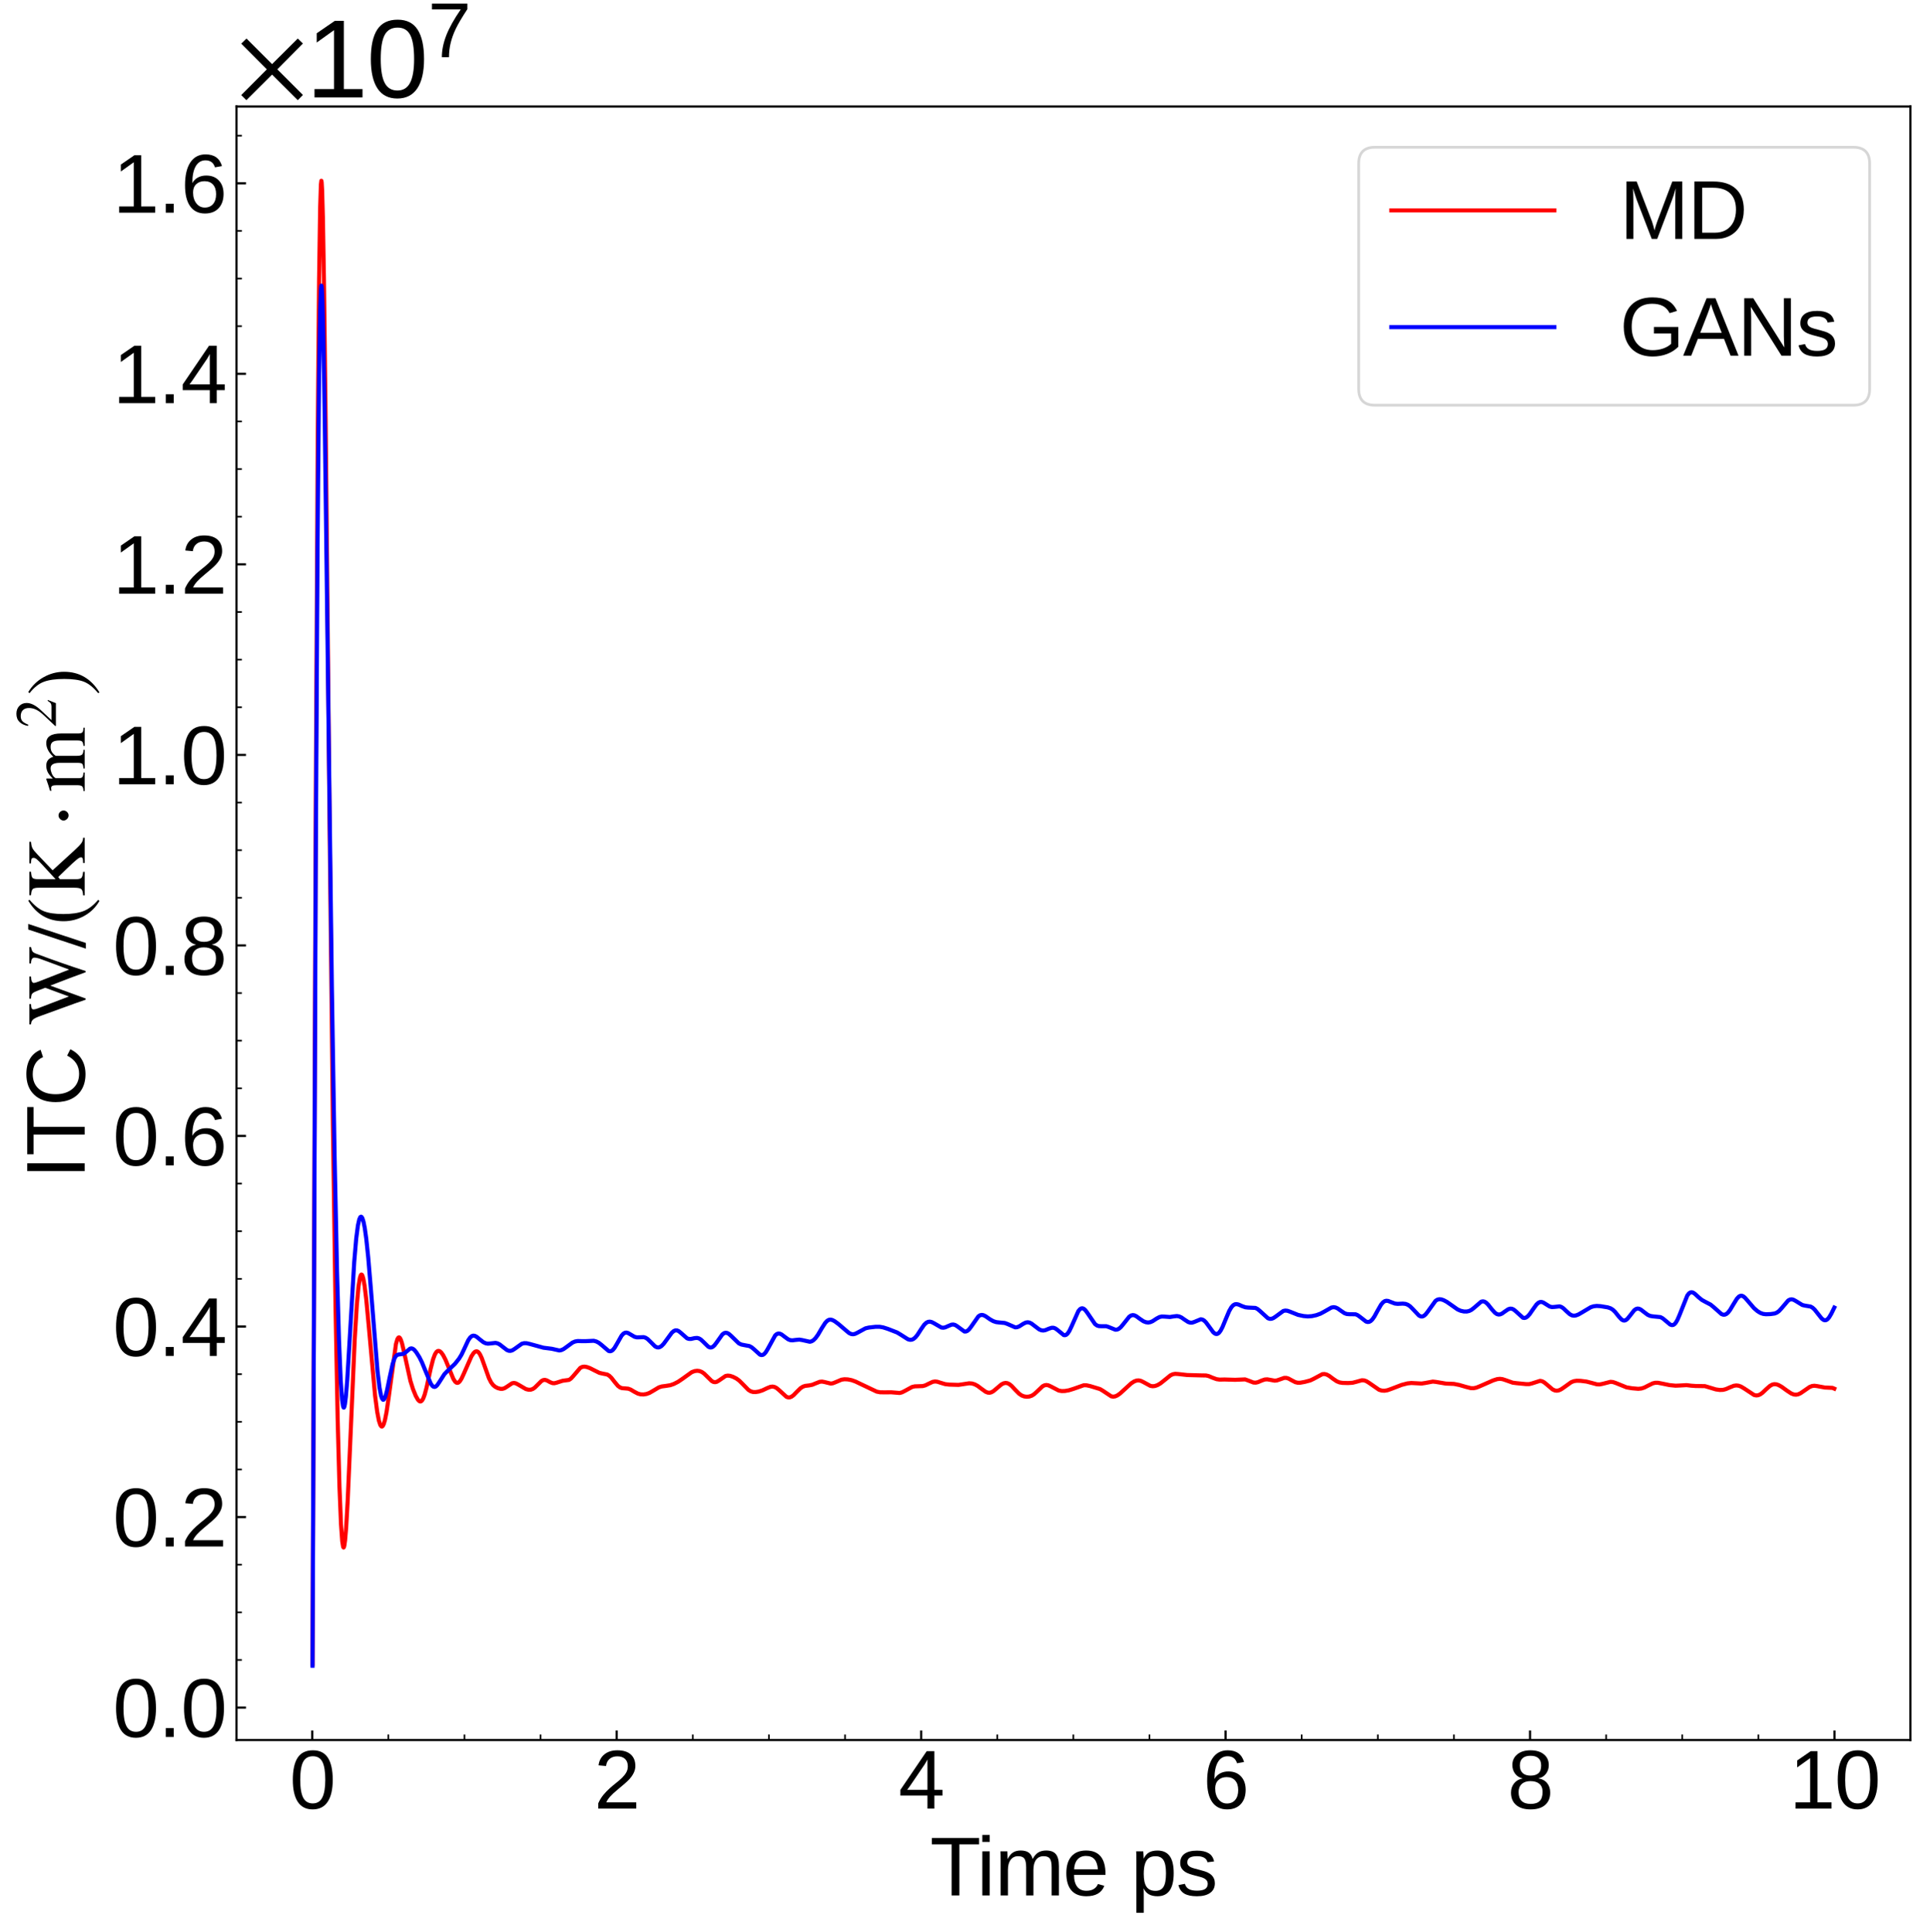 <?xml version="1.0" encoding="utf-8" standalone="no"?>
<!DOCTYPE svg PUBLIC "-//W3C//DTD SVG 1.1//EN"
  "http://www.w3.org/Graphics/SVG/1.1/DTD/svg11.dtd">
<svg xmlns:xlink="http://www.w3.org/1999/xlink" width="710.119pt" height="710.95pt" viewBox="0 0 710.119 710.95" xmlns="http://www.w3.org/2000/svg" version="1.1">
 <defs>
  <style type="text/css">*{stroke-linejoin: round; stroke-linecap: butt}</style>
 </defs>
 <g id="figure_1">
  <g id="patch_1">
   <path d="M 0 710.95 
L 710.119 710.95 
L 710.119 0 
L 0 0 
z
" style="fill: #ffffff"/>
  </g>
  <g id="axes_1">
   <g id="patch_2">
    <path d="M 87 640.318 
L 702.919 640.318 
L 702.919 39.188 
L 87 39.188 
z
" style="fill: #ffffff"/>
   </g>
   <g id="matplotlib.axis_1">
    <g id="xtick_1">
     <g id="line2d_1">
      <defs>
       <path id="m7431b60f5e" d="M 0 0 
L 0 -3.5 
" style="stroke: #000000; stroke-width: 0.8"/>
      </defs>
      <g>
       <use xlink:href="#m7431b60f5e" x="114.884" y="640.318" style="stroke: #000000; stroke-width: 0.8"/>
      </g>
     </g>
     <g id="text_1">
      <!-- 0 -->
      <g transform="translate(106.543 665.559) scale(0.3 -0.3)">
       <defs>
        <path id="LiberationSans-30" d="M 3309 2203 
Q 3309 1100 2920 518 
Q 2531 -63 1772 -63 
Q 1013 -63 631 515 
Q 250 1094 250 2203 
Q 250 3338 620 3903 
Q 991 4469 1791 4469 
Q 2569 4469 2939 3897 
Q 3309 3325 3309 2203 
z
M 2738 2203 
Q 2738 3156 2517 3584 
Q 2297 4013 1791 4013 
Q 1272 4013 1045 3591 
Q 819 3169 819 2203 
Q 819 1266 1048 831 
Q 1278 397 1778 397 
Q 2275 397 2506 840 
Q 2738 1284 2738 2203 
z
" transform="scale(0.016)"/>
       </defs>
       <use xlink:href="#LiberationSans-30"/>
      </g>
     </g>
    </g>
    <g id="xtick_2">
     <g id="line2d_2">
      <g>
       <use xlink:href="#m7431b60f5e" x="226.903" y="640.318" style="stroke: #000000; stroke-width: 0.8"/>
      </g>
     </g>
     <g id="text_2">
      <!-- 2 -->
      <g transform="translate(218.562 665.559) scale(0.3 -0.3)">
       <defs>
        <path id="LiberationSans-32" d="M 322 0 
L 322 397 
Q 481 763 711 1042 
Q 941 1322 1194 1548 
Q 1447 1775 1695 1969 
Q 1944 2163 2144 2356 
Q 2344 2550 2467 2762 
Q 2591 2975 2591 3244 
Q 2591 3606 2378 3806 
Q 2166 4006 1788 4006 
Q 1428 4006 1195 3811 
Q 963 3616 922 3263 
L 347 3316 
Q 409 3844 795 4156 
Q 1181 4469 1788 4469 
Q 2453 4469 2811 4155 
Q 3169 3841 3169 3263 
Q 3169 3006 3051 2753 
Q 2934 2500 2703 2247 
Q 2472 1994 1819 1463 
Q 1459 1169 1246 933 
Q 1034 697 941 478 
L 3238 478 
L 3238 0 
L 322 0 
z
" transform="scale(0.016)"/>
       </defs>
       <use xlink:href="#LiberationSans-32"/>
      </g>
     </g>
    </g>
    <g id="xtick_3">
     <g id="line2d_3">
      <g>
       <use xlink:href="#m7431b60f5e" x="338.922" y="640.318" style="stroke: #000000; stroke-width: 0.8"/>
      </g>
     </g>
     <g id="text_3">
      <!-- 4 -->
      <g transform="translate(330.581 665.559) scale(0.3 -0.3)">
       <defs>
        <path id="LiberationSans-34" d="M 2753 997 
L 2753 0 
L 2222 0 
L 2222 997 
L 147 997 
L 147 1434 
L 2163 4403 
L 2753 4403 
L 2753 1441 
L 3372 1441 
L 3372 997 
L 2753 997 
z
M 2222 3769 
Q 2216 3750 2134 3603 
Q 2053 3456 2013 3397 
L 884 1734 
L 716 1503 
L 666 1441 
L 2222 1441 
L 2222 3769 
z
" transform="scale(0.016)"/>
       </defs>
       <use xlink:href="#LiberationSans-34"/>
      </g>
     </g>
    </g>
    <g id="xtick_4">
     <g id="line2d_4">
      <g>
       <use xlink:href="#m7431b60f5e" x="450.941" y="640.318" style="stroke: #000000; stroke-width: 0.8"/>
      </g>
     </g>
     <g id="text_4">
      <!-- 6 -->
      <g transform="translate(442.6 665.559) scale(0.3 -0.3)">
       <defs>
        <path id="LiberationSans-36" d="M 3278 1441 
Q 3278 744 2900 340 
Q 2522 -63 1856 -63 
Q 1113 -63 719 490 
Q 325 1044 325 2100 
Q 325 3244 734 3856 
Q 1144 4469 1900 4469 
Q 2897 4469 3156 3572 
L 2619 3475 
Q 2453 4013 1894 4013 
Q 1413 4013 1148 3564 
Q 884 3116 884 2266 
Q 1038 2550 1316 2698 
Q 1594 2847 1953 2847 
Q 2563 2847 2920 2465 
Q 3278 2084 3278 1441 
z
M 2706 1416 
Q 2706 1894 2472 2153 
Q 2238 2413 1819 2413 
Q 1425 2413 1183 2183 
Q 941 1953 941 1550 
Q 941 1041 1192 716 
Q 1444 391 1838 391 
Q 2244 391 2475 664 
Q 2706 938 2706 1416 
z
" transform="scale(0.016)"/>
       </defs>
       <use xlink:href="#LiberationSans-36"/>
      </g>
     </g>
    </g>
    <g id="xtick_5">
     <g id="line2d_5">
      <g>
       <use xlink:href="#m7431b60f5e" x="562.96" y="640.318" style="stroke: #000000; stroke-width: 0.8"/>
      </g>
     </g>
     <g id="text_5">
      <!-- 8 -->
      <g transform="translate(554.619 665.559) scale(0.3 -0.3)">
       <defs>
        <path id="LiberationSans-38" d="M 3281 1228 
Q 3281 619 2893 278 
Q 2506 -63 1781 -63 
Q 1075 -63 676 271 
Q 278 606 278 1222 
Q 278 1653 525 1947 
Q 772 2241 1156 2303 
L 1156 2316 
Q 797 2400 589 2681 
Q 381 2963 381 3341 
Q 381 3844 757 4156 
Q 1134 4469 1769 4469 
Q 2419 4469 2795 4162 
Q 3172 3856 3172 3334 
Q 3172 2956 2962 2675 
Q 2753 2394 2391 2322 
L 2391 2309 
Q 2813 2241 3047 1952 
Q 3281 1663 3281 1228 
z
M 2588 3303 
Q 2588 4050 1769 4050 
Q 1372 4050 1164 3862 
Q 956 3675 956 3303 
Q 956 2925 1170 2726 
Q 1384 2528 1775 2528 
Q 2172 2528 2380 2711 
Q 2588 2894 2588 3303 
z
M 2697 1281 
Q 2697 1691 2453 1898 
Q 2209 2106 1769 2106 
Q 1341 2106 1100 1882 
Q 859 1659 859 1269 
Q 859 359 1788 359 
Q 2247 359 2472 579 
Q 2697 800 2697 1281 
z
" transform="scale(0.016)"/>
       </defs>
       <use xlink:href="#LiberationSans-38"/>
      </g>
     </g>
    </g>
    <g id="xtick_6">
     <g id="line2d_6">
      <g>
       <use xlink:href="#m7431b60f5e" x="674.979" y="640.318" style="stroke: #000000; stroke-width: 0.8"/>
      </g>
     </g>
     <g id="text_6">
      <!-- 10 -->
      <g transform="translate(658.296 665.559) scale(0.3 -0.3)">
       <defs>
        <path id="LiberationSans-31" d="M 488 0 
L 488 478 
L 1609 478 
L 1609 3866 
L 616 3156 
L 616 3688 
L 1656 4403 
L 2175 4403 
L 2175 478 
L 3247 478 
L 3247 0 
L 488 0 
z
" transform="scale(0.016)"/>
       </defs>
       <use xlink:href="#LiberationSans-31"/>
       <use xlink:href="#LiberationSans-30" x="55.615"/>
      </g>
     </g>
    </g>
    <g id="xtick_7">
     <g id="line2d_7">
      <defs>
       <path id="mabd924dda4" d="M 0 0 
L 0 -2 
" style="stroke: #000000; stroke-width: 0.6"/>
      </defs>
      <g>
       <use xlink:href="#mabd924dda4" x="142.889" y="640.318" style="stroke: #000000; stroke-width: 0.6"/>
      </g>
     </g>
    </g>
    <g id="xtick_8">
     <g id="line2d_8">
      <g>
       <use xlink:href="#mabd924dda4" x="170.894" y="640.318" style="stroke: #000000; stroke-width: 0.6"/>
      </g>
     </g>
    </g>
    <g id="xtick_9">
     <g id="line2d_9">
      <g>
       <use xlink:href="#mabd924dda4" x="198.899" y="640.318" style="stroke: #000000; stroke-width: 0.6"/>
      </g>
     </g>
    </g>
    <g id="xtick_10">
     <g id="line2d_10">
      <g>
       <use xlink:href="#mabd924dda4" x="254.908" y="640.318" style="stroke: #000000; stroke-width: 0.6"/>
      </g>
     </g>
    </g>
    <g id="xtick_11">
     <g id="line2d_11">
      <g>
       <use xlink:href="#mabd924dda4" x="282.913" y="640.318" style="stroke: #000000; stroke-width: 0.6"/>
      </g>
     </g>
    </g>
    <g id="xtick_12">
     <g id="line2d_12">
      <g>
       <use xlink:href="#mabd924dda4" x="310.918" y="640.318" style="stroke: #000000; stroke-width: 0.6"/>
      </g>
     </g>
    </g>
    <g id="xtick_13">
     <g id="line2d_13">
      <g>
       <use xlink:href="#mabd924dda4" x="366.927" y="640.318" style="stroke: #000000; stroke-width: 0.6"/>
      </g>
     </g>
    </g>
    <g id="xtick_14">
     <g id="line2d_14">
      <g>
       <use xlink:href="#mabd924dda4" x="394.932" y="640.318" style="stroke: #000000; stroke-width: 0.6"/>
      </g>
     </g>
    </g>
    <g id="xtick_15">
     <g id="line2d_15">
      <g>
       <use xlink:href="#mabd924dda4" x="422.936" y="640.318" style="stroke: #000000; stroke-width: 0.6"/>
      </g>
     </g>
    </g>
    <g id="xtick_16">
     <g id="line2d_16">
      <g>
       <use xlink:href="#mabd924dda4" x="478.946" y="640.318" style="stroke: #000000; stroke-width: 0.6"/>
      </g>
     </g>
    </g>
    <g id="xtick_17">
     <g id="line2d_17">
      <g>
       <use xlink:href="#mabd924dda4" x="506.951" y="640.318" style="stroke: #000000; stroke-width: 0.6"/>
      </g>
     </g>
    </g>
    <g id="xtick_18">
     <g id="line2d_18">
      <g>
       <use xlink:href="#mabd924dda4" x="534.955" y="640.318" style="stroke: #000000; stroke-width: 0.6"/>
      </g>
     </g>
    </g>
    <g id="xtick_19">
     <g id="line2d_19">
      <g>
       <use xlink:href="#mabd924dda4" x="590.965" y="640.318" style="stroke: #000000; stroke-width: 0.6"/>
      </g>
     </g>
    </g>
    <g id="xtick_20">
     <g id="line2d_20">
      <g>
       <use xlink:href="#mabd924dda4" x="618.97" y="640.318" style="stroke: #000000; stroke-width: 0.6"/>
      </g>
     </g>
    </g>
    <g id="xtick_21">
     <g id="line2d_21">
      <g>
       <use xlink:href="#mabd924dda4" x="646.974" y="640.318" style="stroke: #000000; stroke-width: 0.6"/>
      </g>
     </g>
    </g>
    <g id="text_7">
     <!-- Time ps -->
     <g transform="translate(342.183 697.525) scale(0.3 -0.3)">
      <defs>
       <path id="LiberationSans-54" d="M 2250 3916 
L 2250 0 
L 1656 0 
L 1656 3916 
L 144 3916 
L 144 4403 
L 3763 4403 
L 3763 3916 
L 2250 3916 
z
" transform="scale(0.016)"/>
       <path id="LiberationSans-69" d="M 428 4100 
L 428 4638 
L 991 4638 
L 991 4100 
L 428 4100 
z
M 428 0 
L 428 3381 
L 991 3381 
L 991 0 
L 428 0 
z
" transform="scale(0.016)"/>
       <path id="LiberationSans-6d" d="M 2400 0 
L 2400 2144 
Q 2400 2634 2265 2821 
Q 2131 3009 1781 3009 
Q 1422 3009 1212 2734 
Q 1003 2459 1003 1959 
L 1003 0 
L 444 0 
L 444 2659 
Q 444 3250 425 3381 
L 956 3381 
Q 959 3366 962 3297 
Q 966 3228 970 3139 
Q 975 3050 981 2803 
L 991 2803 
Q 1172 3163 1406 3303 
Q 1641 3444 1978 3444 
Q 2363 3444 2586 3291 
Q 2809 3138 2897 2803 
L 2906 2803 
Q 3081 3144 3329 3294 
Q 3578 3444 3931 3444 
Q 4444 3444 4676 3166 
Q 4909 2888 4909 2253 
L 4909 0 
L 4353 0 
L 4353 2144 
Q 4353 2634 4218 2821 
Q 4084 3009 3734 3009 
Q 3366 3009 3161 2736 
Q 2956 2463 2956 1959 
L 2956 0 
L 2400 0 
z
" transform="scale(0.016)"/>
       <path id="LiberationSans-65" d="M 863 1572 
Q 863 991 1103 675 
Q 1344 359 1806 359 
Q 2172 359 2392 506 
Q 2613 653 2691 878 
L 3184 738 
Q 2881 -63 1806 -63 
Q 1056 -63 664 384 
Q 272 831 272 1713 
Q 272 2550 664 2997 
Q 1056 3444 1784 3444 
Q 3275 3444 3275 1647 
L 3275 1572 
L 863 1572 
z
M 2694 2003 
Q 2647 2538 2422 2783 
Q 2197 3028 1775 3028 
Q 1366 3028 1127 2754 
Q 888 2481 869 2003 
L 2694 2003 
z
" transform="scale(0.016)"/>
       <path id="LiberationSans-20" transform="scale(0.016)"/>
       <path id="LiberationSans-70" d="M 3291 1706 
Q 3291 -63 2047 -63 
Q 1266 -63 997 525 
L 981 525 
Q 994 500 994 -6 
L 994 -1328 
L 431 -1328 
L 431 2691 
Q 431 3213 413 3381 
L 956 3381 
Q 959 3369 965 3292 
Q 972 3216 980 3056 
Q 988 2897 988 2838 
L 1000 2838 
Q 1150 3150 1397 3295 
Q 1644 3441 2047 3441 
Q 2672 3441 2981 3022 
Q 3291 2603 3291 1706 
z
M 2700 1694 
Q 2700 2400 2509 2703 
Q 2319 3006 1903 3006 
Q 1569 3006 1380 2865 
Q 1191 2725 1092 2426 
Q 994 2128 994 1650 
Q 994 984 1206 668 
Q 1419 353 1897 353 
Q 2316 353 2508 661 
Q 2700 969 2700 1694 
z
" transform="scale(0.016)"/>
       <path id="LiberationSans-73" d="M 2969 934 
Q 2969 456 2608 196 
Q 2247 -63 1597 -63 
Q 966 -63 623 145 
Q 281 353 178 794 
L 675 891 
Q 747 619 972 492 
Q 1197 366 1597 366 
Q 2025 366 2223 497 
Q 2422 628 2422 891 
Q 2422 1091 2284 1216 
Q 2147 1341 1841 1422 
L 1438 1528 
Q 953 1653 748 1773 
Q 544 1894 428 2066 
Q 313 2238 313 2488 
Q 313 2950 642 3192 
Q 972 3434 1603 3434 
Q 2163 3434 2492 3237 
Q 2822 3041 2909 2606 
L 2403 2544 
Q 2356 2769 2151 2889 
Q 1947 3009 1603 3009 
Q 1222 3009 1040 2893 
Q 859 2778 859 2544 
Q 859 2400 934 2306 
Q 1009 2213 1156 2147 
Q 1303 2081 1775 1966 
Q 2222 1853 2419 1758 
Q 2616 1663 2730 1547 
Q 2844 1431 2906 1279 
Q 2969 1128 2969 934 
z
" transform="scale(0.016)"/>
      </defs>
      <use xlink:href="#LiberationSans-54"/>
      <use xlink:href="#LiberationSans-69" x="57.334"/>
      <use xlink:href="#LiberationSans-6d" x="79.551"/>
      <use xlink:href="#LiberationSans-65" x="162.852"/>
      <use xlink:href="#LiberationSans-20" x="218.467"/>
      <use xlink:href="#LiberationSans-70" x="246.25"/>
      <use xlink:href="#LiberationSans-73" x="301.865"/>
     </g>
    </g>
   </g>
   <g id="matplotlib.axis_2">
    <g id="ytick_1">
     <g id="line2d_22">
      <defs>
       <path id="m8fb0267a46" d="M 0 0 
L 3.5 0 
" style="stroke: #000000; stroke-width: 0.8"/>
      </defs>
      <g>
       <use xlink:href="#m8fb0267a46" x="87" y="628.39" style="stroke: #000000; stroke-width: 0.8"/>
      </g>
     </g>
     <g id="text_8">
      <!-- $\mathdefault{0.0}$ -->
      <g transform="translate(41.5 639.26) scale(0.3 -0.3)">
       <defs>
        <path id="LiberationSans-2e" d="M 584 0 
L 584 684 
L 1194 684 
L 1194 0 
L 584 0 
z
" transform="scale(0.016)"/>
       </defs>
       <use xlink:href="#LiberationSans-30" transform="translate(0 0.172)"/>
       <use xlink:href="#LiberationSans-2e" transform="translate(55.615 0.172)"/>
       <use xlink:href="#LiberationSans-30" transform="translate(83.398 0.172)"/>
      </g>
     </g>
    </g>
    <g id="ytick_2">
     <g id="line2d_23">
      <g>
       <use xlink:href="#m8fb0267a46" x="87" y="558.271" style="stroke: #000000; stroke-width: 0.8"/>
      </g>
     </g>
     <g id="text_9">
      <!-- $\mathdefault{0.2}$ -->
      <g transform="translate(41.5 569.142) scale(0.3 -0.3)">
       <use xlink:href="#LiberationSans-30" transform="translate(0 0.172)"/>
       <use xlink:href="#LiberationSans-2e" transform="translate(55.615 0.172)"/>
       <use xlink:href="#LiberationSans-32" transform="translate(83.398 0.172)"/>
      </g>
     </g>
    </g>
    <g id="ytick_3">
     <g id="line2d_24">
      <g>
       <use xlink:href="#m8fb0267a46" x="87" y="488.153" style="stroke: #000000; stroke-width: 0.8"/>
      </g>
     </g>
     <g id="text_10">
      <!-- $\mathdefault{0.4}$ -->
      <g transform="translate(41.5 499.023) scale(0.3 -0.3)">
       <use xlink:href="#LiberationSans-30" transform="translate(0 0.172)"/>
       <use xlink:href="#LiberationSans-2e" transform="translate(55.615 0.172)"/>
       <use xlink:href="#LiberationSans-34" transform="translate(83.398 0.172)"/>
      </g>
     </g>
    </g>
    <g id="ytick_4">
     <g id="line2d_25">
      <g>
       <use xlink:href="#m8fb0267a46" x="87" y="418.034" style="stroke: #000000; stroke-width: 0.8"/>
      </g>
     </g>
     <g id="text_11">
      <!-- $\mathdefault{0.6}$ -->
      <g transform="translate(41.5 428.905) scale(0.3 -0.3)">
       <use xlink:href="#LiberationSans-30" transform="translate(0 0.172)"/>
       <use xlink:href="#LiberationSans-2e" transform="translate(55.615 0.172)"/>
       <use xlink:href="#LiberationSans-36" transform="translate(83.398 0.172)"/>
      </g>
     </g>
    </g>
    <g id="ytick_5">
     <g id="line2d_26">
      <g>
       <use xlink:href="#m8fb0267a46" x="87" y="347.916" style="stroke: #000000; stroke-width: 0.8"/>
      </g>
     </g>
     <g id="text_12">
      <!-- $\mathdefault{0.8}$ -->
      <g transform="translate(41.5 358.786) scale(0.3 -0.3)">
       <use xlink:href="#LiberationSans-30" transform="translate(0 0.172)"/>
       <use xlink:href="#LiberationSans-2e" transform="translate(55.615 0.172)"/>
       <use xlink:href="#LiberationSans-38" transform="translate(83.398 0.172)"/>
      </g>
     </g>
    </g>
    <g id="ytick_6">
     <g id="line2d_27">
      <g>
       <use xlink:href="#m8fb0267a46" x="87" y="277.797" style="stroke: #000000; stroke-width: 0.8"/>
      </g>
     </g>
     <g id="text_13">
      <!-- $\mathdefault{1.0}$ -->
      <g transform="translate(41.5 288.667) scale(0.3 -0.3)">
       <use xlink:href="#LiberationSans-31" transform="translate(0 0.172)"/>
       <use xlink:href="#LiberationSans-2e" transform="translate(55.615 0.172)"/>
       <use xlink:href="#LiberationSans-30" transform="translate(83.398 0.172)"/>
      </g>
     </g>
    </g>
    <g id="ytick_7">
     <g id="line2d_28">
      <g>
       <use xlink:href="#m8fb0267a46" x="87" y="207.678" style="stroke: #000000; stroke-width: 0.8"/>
      </g>
     </g>
     <g id="text_14">
      <!-- $\mathdefault{1.2}$ -->
      <g transform="translate(41.5 218.549) scale(0.3 -0.3)">
       <use xlink:href="#LiberationSans-31" transform="translate(0 0.172)"/>
       <use xlink:href="#LiberationSans-2e" transform="translate(55.615 0.172)"/>
       <use xlink:href="#LiberationSans-32" transform="translate(83.398 0.172)"/>
      </g>
     </g>
    </g>
    <g id="ytick_8">
     <g id="line2d_29">
      <g>
       <use xlink:href="#m8fb0267a46" x="87" y="137.56" style="stroke: #000000; stroke-width: 0.8"/>
      </g>
     </g>
     <g id="text_15">
      <!-- $\mathdefault{1.4}$ -->
      <g transform="translate(41.5 148.43) scale(0.3 -0.3)">
       <use xlink:href="#LiberationSans-31" transform="translate(0 0.203)"/>
       <use xlink:href="#LiberationSans-2e" transform="translate(55.615 0.203)"/>
       <use xlink:href="#LiberationSans-34" transform="translate(83.398 0.203)"/>
      </g>
     </g>
    </g>
    <g id="ytick_9">
     <g id="line2d_30">
      <g>
       <use xlink:href="#m8fb0267a46" x="87" y="67.441" style="stroke: #000000; stroke-width: 0.8"/>
      </g>
     </g>
     <g id="text_16">
      <!-- $\mathdefault{1.6}$ -->
      <g transform="translate(41.5 78.312) scale(0.3 -0.3)">
       <use xlink:href="#LiberationSans-31" transform="translate(0 0.172)"/>
       <use xlink:href="#LiberationSans-2e" transform="translate(55.615 0.172)"/>
       <use xlink:href="#LiberationSans-36" transform="translate(83.398 0.172)"/>
      </g>
     </g>
    </g>
    <g id="ytick_10">
     <g id="line2d_31">
      <defs>
       <path id="mc2d552879c" d="M 0 0 
L 2 0 
" style="stroke: #000000; stroke-width: 0.6"/>
      </defs>
      <g>
       <use xlink:href="#mc2d552879c" x="87" y="610.86" style="stroke: #000000; stroke-width: 0.6"/>
      </g>
     </g>
    </g>
    <g id="ytick_11">
     <g id="line2d_32">
      <g>
       <use xlink:href="#mc2d552879c" x="87" y="593.331" style="stroke: #000000; stroke-width: 0.6"/>
      </g>
     </g>
    </g>
    <g id="ytick_12">
     <g id="line2d_33">
      <g>
       <use xlink:href="#mc2d552879c" x="87" y="575.801" style="stroke: #000000; stroke-width: 0.6"/>
      </g>
     </g>
    </g>
    <g id="ytick_13">
     <g id="line2d_34">
      <g>
       <use xlink:href="#mc2d552879c" x="87" y="540.742" style="stroke: #000000; stroke-width: 0.6"/>
      </g>
     </g>
    </g>
    <g id="ytick_14">
     <g id="line2d_35">
      <g>
       <use xlink:href="#mc2d552879c" x="87" y="523.212" style="stroke: #000000; stroke-width: 0.6"/>
      </g>
     </g>
    </g>
    <g id="ytick_15">
     <g id="line2d_36">
      <g>
       <use xlink:href="#mc2d552879c" x="87" y="505.682" style="stroke: #000000; stroke-width: 0.6"/>
      </g>
     </g>
    </g>
    <g id="ytick_16">
     <g id="line2d_37">
      <g>
       <use xlink:href="#mc2d552879c" x="87" y="470.623" style="stroke: #000000; stroke-width: 0.6"/>
      </g>
     </g>
    </g>
    <g id="ytick_17">
     <g id="line2d_38">
      <g>
       <use xlink:href="#mc2d552879c" x="87" y="453.094" style="stroke: #000000; stroke-width: 0.6"/>
      </g>
     </g>
    </g>
    <g id="ytick_18">
     <g id="line2d_39">
      <g>
       <use xlink:href="#mc2d552879c" x="87" y="435.564" style="stroke: #000000; stroke-width: 0.6"/>
      </g>
     </g>
    </g>
    <g id="ytick_19">
     <g id="line2d_40">
      <g>
       <use xlink:href="#mc2d552879c" x="87" y="400.505" style="stroke: #000000; stroke-width: 0.6"/>
      </g>
     </g>
    </g>
    <g id="ytick_20">
     <g id="line2d_41">
      <g>
       <use xlink:href="#mc2d552879c" x="87" y="382.975" style="stroke: #000000; stroke-width: 0.6"/>
      </g>
     </g>
    </g>
    <g id="ytick_21">
     <g id="line2d_42">
      <g>
       <use xlink:href="#mc2d552879c" x="87" y="365.445" style="stroke: #000000; stroke-width: 0.6"/>
      </g>
     </g>
    </g>
    <g id="ytick_22">
     <g id="line2d_43">
      <g>
       <use xlink:href="#mc2d552879c" x="87" y="330.386" style="stroke: #000000; stroke-width: 0.6"/>
      </g>
     </g>
    </g>
    <g id="ytick_23">
     <g id="line2d_44">
      <g>
       <use xlink:href="#mc2d552879c" x="87" y="312.856" style="stroke: #000000; stroke-width: 0.6"/>
      </g>
     </g>
    </g>
    <g id="ytick_24">
     <g id="line2d_45">
      <g>
       <use xlink:href="#mc2d552879c" x="87" y="295.327" style="stroke: #000000; stroke-width: 0.6"/>
      </g>
     </g>
    </g>
    <g id="ytick_25">
     <g id="line2d_46">
      <g>
       <use xlink:href="#mc2d552879c" x="87" y="260.267" style="stroke: #000000; stroke-width: 0.6"/>
      </g>
     </g>
    </g>
    <g id="ytick_26">
     <g id="line2d_47">
      <g>
       <use xlink:href="#mc2d552879c" x="87" y="242.738" style="stroke: #000000; stroke-width: 0.6"/>
      </g>
     </g>
    </g>
    <g id="ytick_27">
     <g id="line2d_48">
      <g>
       <use xlink:href="#mc2d552879c" x="87" y="225.208" style="stroke: #000000; stroke-width: 0.6"/>
      </g>
     </g>
    </g>
    <g id="ytick_28">
     <g id="line2d_49">
      <g>
       <use xlink:href="#mc2d552879c" x="87" y="190.149" style="stroke: #000000; stroke-width: 0.6"/>
      </g>
     </g>
    </g>
    <g id="ytick_29">
     <g id="line2d_50">
      <g>
       <use xlink:href="#mc2d552879c" x="87" y="172.619" style="stroke: #000000; stroke-width: 0.6"/>
      </g>
     </g>
    </g>
    <g id="ytick_30">
     <g id="line2d_51">
      <g>
       <use xlink:href="#mc2d552879c" x="87" y="155.09" style="stroke: #000000; stroke-width: 0.6"/>
      </g>
     </g>
    </g>
    <g id="ytick_31">
     <g id="line2d_52">
      <g>
       <use xlink:href="#mc2d552879c" x="87" y="120.03" style="stroke: #000000; stroke-width: 0.6"/>
      </g>
     </g>
    </g>
    <g id="ytick_32">
     <g id="line2d_53">
      <g>
       <use xlink:href="#mc2d552879c" x="87" y="102.501" style="stroke: #000000; stroke-width: 0.6"/>
      </g>
     </g>
    </g>
    <g id="ytick_33">
     <g id="line2d_54">
      <g>
       <use xlink:href="#mc2d552879c" x="87" y="84.971" style="stroke: #000000; stroke-width: 0.6"/>
      </g>
     </g>
    </g>
    <g id="ytick_34">
     <g id="line2d_55">
      <g>
       <use xlink:href="#mc2d552879c" x="87" y="49.912" style="stroke: #000000; stroke-width: 0.6"/>
      </g>
     </g>
    </g>
    <g id="text_17">
     <!-- ITC $\mathrm{W} / (\mathrm{K} \cdot \mathrm{m}^2)$ -->
     <g transform="translate(31.275 433.803) rotate(-90) scale(0.3 -0.3)">
      <defs>
       <path id="LiberationSans-49" d="M 591 0 
L 591 4403 
L 1188 4403 
L 1188 0 
L 591 0 
z
" transform="scale(0.016)"/>
       <path id="LiberationSans-43" d="M 2475 3981 
Q 1744 3981 1337 3511 
Q 931 3041 931 2222 
Q 931 1413 1354 920 
Q 1778 428 2500 428 
Q 3425 428 3891 1344 
L 4378 1100 
Q 4106 531 3614 234 
Q 3122 -63 2472 -63 
Q 1806 -63 1320 214 
Q 834 491 579 1005 
Q 325 1519 325 2222 
Q 325 3275 894 3872 
Q 1463 4469 2469 4469 
Q 3172 4469 3644 4194 
Q 4116 3919 4338 3378 
L 3772 3191 
Q 3619 3575 3280 3778 
Q 2941 3981 2475 3981 
z
" transform="scale(0.016)"/>
       <path id="STIXGeneral-Regular-57" d="M 5965 4237 
L 5965 4115 
Q 5709 4064 5616 3990 
Q 5523 3917 5434 3667 
Q 4704 1709 4128 -70 
L 4032 -70 
Q 3642 1011 3008 2637 
L 2022 -70 
L 1926 -70 
Q 1709 576 1277 1753 
Q 845 2931 698 3347 
Q 538 3808 406 3958 
Q 275 4109 32 4115 
L 32 4237 
L 1594 4237 
L 1594 4115 
Q 1357 4109 1270 4064 
Q 1184 4019 1184 3917 
Q 1184 3808 1254 3616 
L 2176 1210 
L 2842 3021 
L 2662 3501 
Q 2509 3917 2400 4013 
Q 2291 4109 2010 4115 
L 2010 4237 
L 3706 4237 
L 3706 4115 
Q 3213 4102 3213 3891 
Q 3213 3808 3322 3520 
L 4237 1190 
L 5043 3360 
Q 5152 3667 5152 3853 
Q 5152 4109 4704 4115 
L 4704 4237 
L 5965 4237 
z
" transform="scale(0.016)"/>
       <path id="STIXGeneral-Regular-2f" d="M 1837 4326 
L 378 -90 
L -58 -90 
L 1408 4326 
L 1837 4326 
z
" transform="scale(0.016)"/>
       <path id="STIXGeneral-Regular-28" d="M 1946 -1030 
L 1869 -1133 
Q 1126 -710 716 32 
Q 307 774 307 1613 
Q 307 3386 1888 4326 
L 1946 4224 
Q 1293 3667 1075 3126 
Q 858 2586 858 1632 
Q 858 685 1082 96 
Q 1306 -493 1946 -1030 
z
" transform="scale(0.016)"/>
       <path id="STIXGeneral-Regular-4b" d="M 4627 0 
L 2688 0 
L 2688 122 
L 2861 128 
Q 3130 134 3130 282 
Q 3130 397 2922 643 
Q 2714 890 2253 1370 
L 1613 2029 
L 1446 1894 
L 1446 710 
Q 1446 352 1548 253 
Q 1651 154 2016 122 
L 2016 0 
L 211 0 
L 211 122 
Q 589 141 691 262 
Q 794 384 794 800 
L 794 3514 
Q 794 3872 691 3981 
Q 589 4090 218 4115 
L 218 4237 
L 2022 4237 
L 2022 4115 
Q 1632 4090 1539 3987 
Q 1446 3885 1446 3507 
L 1446 2227 
L 2586 3277 
Q 2861 3533 2973 3667 
Q 3085 3802 3085 3910 
Q 3085 4013 3030 4057 
Q 2976 4102 2822 4109 
L 2662 4115 
L 2662 4237 
L 4320 4237 
L 4320 4115 
Q 3994 4090 3824 4003 
Q 3654 3917 3322 3597 
L 2131 2458 
L 3629 819 
Q 4026 384 4214 253 
Q 4403 122 4627 122 
L 4627 0 
z
" transform="scale(0.016)"/>
       <path id="STIXGeneral-Regular-22c5" d="M 1187 1888 
Q 1299 1773 1299 1619 
Q 1299 1466 1187 1350 
Q 1075 1235 921 1235 
Q 768 1235 649 1353 
Q 531 1472 531 1619 
Q 531 1766 649 1884 
Q 768 2003 921 2003 
Q 1075 2003 1187 1888 
z
" transform="scale(0.016)"/>
       <path id="STIXGeneral-Regular-6d" d="M 4960 0 
L 3565 0 
L 3565 96 
Q 3834 122 3907 208 
Q 3981 294 3981 576 
L 3981 1894 
Q 3981 2278 3869 2444 
Q 3757 2611 3488 2611 
Q 3264 2611 3107 2521 
Q 2950 2432 2803 2221 
L 2803 608 
Q 2803 301 2896 201 
Q 2989 102 3264 96 
L 3264 0 
L 1830 0 
L 1830 96 
Q 2112 115 2189 188 
Q 2266 262 2266 550 
L 2266 1901 
Q 2266 2611 1850 2611 
Q 1670 2611 1468 2531 
Q 1267 2451 1171 2336 
Q 1088 2240 1088 2227 
L 1088 448 
Q 1088 243 1177 176 
Q 1267 109 1523 96 
L 1523 0 
L 102 0 
L 102 96 
Q 371 102 460 195 
Q 550 288 550 563 
L 550 2150 
Q 550 2387 499 2480 
Q 448 2573 326 2573 
Q 230 2573 122 2547 
L 122 2656 
Q 557 2778 1011 2944 
L 1062 2925 
L 1062 2451 
L 1075 2451 
Q 1363 2752 1584 2848 
Q 1805 2944 2054 2944 
Q 2560 2944 2733 2406 
Q 3232 2944 3776 2944 
Q 4518 2944 4518 1792 
L 4518 493 
Q 4518 282 4582 202 
Q 4646 122 4794 109 
L 4960 96 
L 4960 0 
z
" transform="scale(0.016)"/>
       <path id="STIXGeneral-Regular-32" d="M 3034 877 
L 2688 0 
L 186 0 
L 186 77 
L 1325 1286 
Q 1773 1754 1965 2144 
Q 2157 2534 2157 2950 
Q 2157 3379 1920 3616 
Q 1683 3853 1267 3853 
Q 922 3853 720 3673 
Q 518 3494 326 3021 
L 192 3053 
Q 301 3648 630 3987 
Q 960 4326 1523 4326 
Q 2054 4326 2380 4006 
Q 2707 3686 2707 3200 
Q 2707 2477 1888 1613 
L 832 486 
L 2330 486 
Q 2541 486 2665 569 
Q 2790 653 2944 915 
L 3034 877 
z
" transform="scale(0.016)"/>
       <path id="STIXGeneral-Regular-29" d="M 186 4224 
L 262 4326 
Q 992 3891 1408 3148 
Q 1824 2406 1824 1581 
Q 1824 -166 243 -1133 
L 186 -1030 
Q 845 -486 1059 54 
Q 1274 595 1274 1562 
Q 1274 2534 1059 3120 
Q 845 3706 186 4224 
z
" transform="scale(0.016)"/>
      </defs>
      <use xlink:href="#LiberationSans-49" transform="translate(0 0.409)"/>
      <use xlink:href="#LiberationSans-54" transform="translate(27.783 0.409)"/>
      <use xlink:href="#LiberationSans-43" transform="translate(88.867 0.409)"/>
      <use xlink:href="#LiberationSans-20" transform="translate(161.084 0.409)"/>
      <use xlink:href="#STIXGeneral-Regular-57" transform="translate(188.867 0.409)"/>
      <use xlink:href="#STIXGeneral-Regular-2f" transform="translate(283.267 0.409)"/>
      <use xlink:href="#STIXGeneral-Regular-28" transform="translate(311.067 0.409)"/>
      <use xlink:href="#STIXGeneral-Regular-4b" transform="translate(344.367 0.409)"/>
      <use xlink:href="#STIXGeneral-Regular-22c5" transform="translate(431.007 0.409)"/>
      <use xlink:href="#STIXGeneral-Regular-6d" transform="translate(474.047 0.409)"/>
      <use xlink:href="#STIXGeneral-Regular-32" transform="translate(553.39 35.684) scale(0.7)"/>
      <use xlink:href="#STIXGeneral-Regular-29" transform="translate(592.8 0.409)"/>
     </g>
    </g>
    <g id="text_18">
     <!-- $\times\mathdefault{10^{7}}\mathdefault{}$ -->
     <g transform="translate(87 36.188) scale(0.4 -0.4)">
      <defs>
       <path id="STIXGeneral-Regular-d7" d="M 3821 141 
L 3526 -160 
L 2048 1312 
L 570 -160 
L 275 134 
L 1747 1613 
L 275 3091 
L 576 3386 
L 2048 1914 
L 3526 3386 
L 3821 3098 
L 2349 1613 
L 3821 141 
z
" transform="scale(0.016)"/>
       <path id="LiberationSans-37" d="M 3238 3947 
Q 2563 2916 2284 2331 
Q 2006 1747 1867 1178 
Q 1728 609 1728 0 
L 1141 0 
Q 1141 844 1498 1776 
Q 1856 2709 2694 3925 
L 328 3925 
L 328 4403 
L 3238 4403 
L 3238 3947 
z
" transform="scale(0.016)"/>
      </defs>
      <use xlink:href="#STIXGeneral-Regular-d7" transform="translate(0 0.863)"/>
      <use xlink:href="#LiberationSans-31" transform="translate(64 0.863)"/>
      <use xlink:href="#LiberationSans-30" transform="translate(119.615 0.863)"/>
      <use xlink:href="#LiberationSans-37" transform="translate(176.155 37.842) scale(0.7)"/>
     </g>
    </g>
   </g>
   <g id="line2d_56">
    <path d="M 114.996 612.358 
L 116.229 288.613 
L 116.901 163.472 
L 117.405 103.127 
L 117.797 76.554 
L 118.077 67.888 
L 118.245 66.512 
L 118.357 67.083 
L 118.525 70.031 
L 118.805 80.025 
L 119.197 103.023 
L 119.813 154.35 
L 121.325 307.681 
L 122.502 413.802 
L 123.454 480.722 
L 124.238 522.004 
L 124.91 547.18 
L 125.47 560.879 
L 125.918 567.151 
L 126.254 569.239 
L 126.422 569.485 
L 126.534 569.367 
L 126.702 568.783 
L 126.982 566.788 
L 127.374 562.073 
L 127.935 552.193 
L 128.831 531.668 
L 130.511 493.051 
L 131.295 480.23 
L 131.911 473.52 
L 132.415 470.301 
L 132.751 469.255 
L 132.975 469.023 
L 133.143 469.083 
L 133.367 469.461 
L 133.704 470.626 
L 134.152 473.183 
L 134.768 478.247 
L 135.664 487.778 
L 138.016 513.676 
L 138.8 519.622 
L 139.416 522.801 
L 139.921 524.36 
L 140.313 524.913 
L 140.593 524.954 
L 140.873 524.704 
L 141.209 524.025 
L 141.657 522.502 
L 142.217 519.677 
L 142.945 514.734 
L 145.69 494.593 
L 146.194 492.857 
L 146.586 492.218 
L 146.866 492.143 
L 147.146 492.37 
L 147.482 493.007 
L 147.93 494.382 
L 148.602 497.239 
L 151.01 508.168 
L 151.963 511.191 
L 152.971 513.676 
L 153.755 515.07 
L 154.259 515.6 
L 154.651 515.745 
L 154.987 515.649 
L 155.323 515.328 
L 155.771 514.535 
L 156.275 513.153 
L 156.947 510.62 
L 158.46 503.683 
L 159.356 500.2 
L 160.028 498.402 
L 160.588 497.506 
L 161.036 497.164 
L 161.428 497.108 
L 161.876 497.285 
L 162.38 497.74 
L 163.052 498.689 
L 163.893 500.314 
L 165.013 503.037 
L 166.805 507.418 
L 167.477 508.455 
L 167.981 508.847 
L 168.373 508.9 
L 168.765 508.732 
L 169.214 508.289 
L 169.83 507.31 
L 170.726 505.37 
L 173.47 499.116 
L 174.254 497.927 
L 174.814 497.414 
L 175.263 497.257 
L 175.655 497.331 
L 176.103 497.672 
L 176.607 498.383 
L 177.223 499.679 
L 178.119 502.152 
L 179.911 507.175 
L 180.695 508.705 
L 181.424 509.672 
L 182.208 510.335 
L 183.104 510.799 
L 184.112 511.076 
L 184.896 511.078 
L 185.624 510.856 
L 186.464 510.343 
L 188.425 509.031 
L 189.097 508.915 
L 189.769 509.047 
L 190.553 509.446 
L 193.522 511.183 
L 194.53 511.415 
L 195.314 511.384 
L 196.042 511.134 
L 196.77 510.641 
L 197.722 509.7 
L 199.235 508.198 
L 199.907 507.847 
L 200.523 507.785 
L 201.195 507.974 
L 202.427 508.646 
L 203.323 508.99 
L 203.995 509.02 
L 204.78 508.824 
L 207.02 508.111 
L 209.372 507.792 
L 210.044 507.335 
L 210.829 506.506 
L 213.517 503.365 
L 214.245 503.007 
L 214.973 502.907 
L 215.813 503.024 
L 216.99 503.428 
L 218.558 504.219 
L 220.518 505.192 
L 221.582 505.444 
L 223.431 505.816 
L 224.159 506.252 
L 224.943 507.009 
L 226.119 508.522 
L 227.351 509.99 
L 228.135 510.574 
L 228.864 510.833 
L 229.816 510.904 
L 231.16 511.025 
L 232.056 511.363 
L 233.4 512.162 
L 234.689 512.834 
L 235.697 513.104 
L 236.761 513.15 
L 237.881 512.974 
L 238.945 512.586 
L 240.178 511.882 
L 242.418 510.544 
L 243.482 510.207 
L 244.938 510.018 
L 246.619 509.744 
L 247.963 509.274 
L 249.475 508.499 
L 251.043 507.439 
L 254.516 504.948 
L 255.58 504.55 
L 256.532 504.429 
L 257.372 504.533 
L 258.213 504.868 
L 259.053 505.453 
L 260.117 506.492 
L 261.853 508.199 
L 262.525 508.556 
L 263.141 508.639 
L 263.758 508.483 
L 264.486 508.051 
L 266.95 506.358 
L 267.734 506.209 
L 268.574 506.291 
L 269.639 506.631 
L 270.927 507.279 
L 271.991 508.061 
L 273.167 509.229 
L 275.351 511.461 
L 276.192 511.977 
L 277.032 512.234 
L 277.984 512.273 
L 279.16 512.088 
L 280.504 511.656 
L 282.241 510.833 
L 283.473 510.342 
L 284.257 510.251 
L 284.985 510.394 
L 285.713 510.773 
L 286.609 511.519 
L 289.354 514.025 
L 290.026 514.243 
L 290.642 514.21 
L 291.258 513.955 
L 291.986 513.409 
L 293.163 512.197 
L 294.563 510.825 
L 295.459 510.262 
L 296.299 509.991 
L 297.699 509.825 
L 298.875 509.586 
L 300.108 509.078 
L 301.62 508.487 
L 302.46 508.413 
L 303.356 508.577 
L 305.653 509.144 
L 306.437 509.034 
L 307.445 508.64 
L 309.629 507.712 
L 310.693 507.554 
L 311.926 507.607 
L 313.326 507.886 
L 314.782 508.404 
L 317.135 509.53 
L 322.567 512.108 
L 323.8 512.346 
L 325.2 512.372 
L 328 512.359 
L 331.025 512.607 
L 331.921 512.359 
L 332.985 511.819 
L 335.562 510.407 
L 336.57 510.169 
L 337.802 510.128 
L 339.538 510.064 
L 340.491 509.792 
L 341.723 509.183 
L 343.179 508.509 
L 344.019 508.369 
L 344.859 508.46 
L 346.091 508.857 
L 347.772 509.357 
L 349.284 509.527 
L 352.645 509.629 
L 354.213 509.405 
L 356.565 509.043 
L 357.629 509.122 
L 358.638 509.426 
L 359.702 510 
L 361.102 511.049 
L 362.67 512.172 
L 363.454 512.478 
L 364.127 512.521 
L 364.799 512.346 
L 365.583 511.892 
L 366.703 510.941 
L 368.439 509.471 
L 369.279 509.041 
L 370.008 508.908 
L 370.68 509.008 
L 371.408 509.36 
L 372.248 510.044 
L 373.592 511.493 
L 374.992 512.899 
L 375.945 513.538 
L 376.841 513.875 
L 377.793 513.997 
L 378.745 513.906 
L 379.641 513.596 
L 380.481 513.07 
L 381.489 512.16 
L 383.618 510.135 
L 384.346 509.769 
L 385.018 509.666 
L 385.746 509.794 
L 386.642 510.201 
L 389.555 511.714 
L 390.619 511.905 
L 391.795 511.878 
L 393.307 511.611 
L 394.932 511.11 
L 398.796 509.751 
L 399.805 509.784 
L 401.149 510.082 
L 404.733 511.166 
L 405.798 511.797 
L 408.878 513.844 
L 409.606 513.959 
L 410.334 513.849 
L 411.118 513.504 
L 412.127 512.794 
L 413.639 511.414 
L 416.215 509.059 
L 417.336 508.341 
L 418.232 508.023 
L 419.016 507.976 
L 419.8 508.154 
L 420.752 508.619 
L 423.273 509.993 
L 424.113 510.128 
L 424.953 510.04 
L 425.905 509.702 
L 426.969 509.082 
L 428.313 508.019 
L 430.666 506.111 
L 431.562 505.703 
L 432.402 505.559 
L 433.466 505.625 
L 436.827 506.002 
L 442.372 506.15 
L 443.716 506.161 
L 444.724 506.394 
L 446.18 507.003 
L 447.637 507.533 
L 448.757 507.686 
L 450.549 507.643 
L 452.397 507.7 
L 454.47 507.757 
L 458.11 507.604 
L 459.175 507.983 
L 461.191 508.764 
L 462.031 508.806 
L 462.871 508.617 
L 464.271 508.014 
L 465.392 507.641 
L 466.288 507.585 
L 467.352 507.773 
L 468.976 508.072 
L 469.816 507.988 
L 470.825 507.645 
L 472.505 507.055 
L 473.289 507.052 
L 474.073 507.288 
L 475.193 507.904 
L 476.594 508.631 
L 477.49 508.839 
L 478.442 508.825 
L 480.066 508.533 
L 482.082 507.996 
L 483.259 507.44 
L 486.563 505.674 
L 487.347 505.632 
L 488.132 505.825 
L 489.028 506.3 
L 490.484 507.392 
L 491.828 508.301 
L 492.836 508.71 
L 493.9 508.892 
L 495.973 508.953 
L 497.653 508.85 
L 498.885 508.54 
L 501.07 507.928 
L 501.91 507.976 
L 502.694 508.247 
L 503.646 508.829 
L 507.399 511.427 
L 508.407 511.722 
L 509.415 511.779 
L 510.479 511.602 
L 511.824 511.13 
L 515.744 509.626 
L 517.873 509.076 
L 519.273 508.936 
L 520.841 509.018 
L 523.025 509.137 
L 524.314 508.948 
L 527.17 508.412 
L 528.234 508.522 
L 531.987 509.152 
L 534.955 509.267 
L 536.916 509.659 
L 539.436 510.39 
L 541.173 510.825 
L 542.181 510.852 
L 543.189 510.649 
L 544.477 510.134 
L 549.35 507.993 
L 550.862 507.504 
L 551.87 507.399 
L 552.822 507.516 
L 553.999 507.902 
L 556.575 508.818 
L 557.919 508.993 
L 561.56 509.348 
L 562.68 509.336 
L 563.688 509.089 
L 566.657 508.135 
L 567.385 508.286 
L 568.113 508.668 
L 569.065 509.439 
L 571.25 511.306 
L 572.09 511.68 
L 572.818 511.769 
L 573.546 511.644 
L 574.386 511.27 
L 575.506 510.504 
L 578.083 508.653 
L 579.091 508.258 
L 580.099 508.103 
L 581.499 508.135 
L 583.74 508.414 
L 585.364 508.835 
L 587.604 509.437 
L 588.613 509.457 
L 589.677 509.244 
L 592.589 508.494 
L 593.485 508.592 
L 594.494 508.933 
L 598.47 510.545 
L 600.487 510.877 
L 602.783 511.079 
L 603.959 510.953 
L 605.023 510.609 
L 606.424 509.89 
L 608.104 509.069 
L 609.056 508.848 
L 610.008 508.85 
L 611.352 509.107 
L 614.265 509.706 
L 616.505 509.926 
L 618.13 509.854 
L 620.538 509.717 
L 622.274 509.927 
L 623.842 510.037 
L 627.315 510.092 
L 628.771 510.529 
L 631.292 511.289 
L 632.804 511.504 
L 633.98 511.451 
L 635.044 511.175 
L 636.501 510.531 
L 637.957 509.955 
L 638.853 509.829 
L 639.693 509.927 
L 640.589 510.256 
L 641.71 510.921 
L 645.406 513.352 
L 646.19 513.509 
L 646.918 513.432 
L 647.647 513.129 
L 648.487 512.529 
L 649.831 511.246 
L 651.231 510.002 
L 652.071 509.535 
L 652.799 509.362 
L 653.584 509.415 
L 654.424 509.7 
L 655.544 510.335 
L 657.504 511.757 
L 659.072 512.791 
L 660.025 513.161 
L 660.809 513.241 
L 661.593 513.103 
L 662.489 512.701 
L 663.665 511.903 
L 665.85 510.385 
L 666.746 510.043 
L 667.586 509.948 
L 668.594 510.077 
L 671.395 510.596 
L 674.251 510.729 
L 674.923 511.02 
L 674.923 511.02 
" clip-path="url(#peb9a509171)" style="fill: none; stroke: #ff0000; stroke-width: 1.5; stroke-linecap: square"/>
   </g>
   <g id="line2d_57">
    <path d="M 114.996 612.994 
L 116.173 319.588 
L 116.845 201.01 
L 117.405 138.505 
L 117.797 114.442 
L 118.077 106.49 
L 118.245 105.105 
L 118.301 105.172 
L 118.413 106.056 
L 118.637 110.64 
L 118.973 123.677 
L 119.477 153.915 
L 120.373 225.013 
L 122.11 363.007 
L 123.118 425.379 
L 124.014 467.982 
L 124.742 493.276 
L 125.358 507.813 
L 125.862 514.939 
L 126.198 517.355 
L 126.422 517.975 
L 126.534 518 
L 126.702 517.698 
L 126.926 516.693 
L 127.262 514.009 
L 127.767 507.81 
L 128.551 494.817 
L 130.343 464.281 
L 131.071 455.768 
L 131.687 451.021 
L 132.191 448.739 
L 132.583 447.887 
L 132.863 447.739 
L 133.087 447.881 
L 133.367 448.37 
L 133.76 449.629 
L 134.208 451.872 
L 134.768 455.86 
L 135.496 462.814 
L 136.504 474.85 
L 138.912 504.613 
L 139.641 510.637 
L 140.201 513.575 
L 140.593 514.711 
L 140.929 515.098 
L 141.153 515.071 
L 141.433 514.742 
L 141.825 513.8 
L 142.385 511.7 
L 143.393 506.783 
L 144.457 501.971 
L 145.073 500.086 
L 145.578 499.132 
L 146.082 498.636 
L 146.586 498.468 
L 148.546 498.179 
L 149.218 497.67 
L 150.898 496.274 
L 151.403 496.185 
L 151.907 496.341 
L 152.467 496.775 
L 153.195 497.675 
L 154.315 499.454 
L 155.267 501.368 
L 156.667 504.775 
L 158.46 509.072 
L 159.076 509.989 
L 159.524 510.323 
L 159.972 510.38 
L 160.42 510.171 
L 160.924 509.669 
L 161.652 508.595 
L 163.501 505.704 
L 164.509 504.642 
L 167.421 501.868 
L 168.933 499.953 
L 169.83 498.481 
L 170.838 496.34 
L 172.294 493.211 
L 173.022 492.16 
L 173.638 491.654 
L 174.142 491.502 
L 174.702 491.58 
L 175.375 491.938 
L 176.439 492.817 
L 177.839 493.918 
L 178.735 494.335 
L 179.519 494.46 
L 180.471 494.377 
L 182.32 494.176 
L 183.104 494.355 
L 183.888 494.765 
L 185.008 495.645 
L 186.52 496.806 
L 187.249 497.087 
L 187.865 497.105 
L 188.537 496.897 
L 189.321 496.405 
L 192.009 494.491 
L 192.85 494.278 
L 193.746 494.296 
L 194.922 494.565 
L 199.963 495.953 
L 202.987 496.335 
L 205.788 496.966 
L 206.572 496.819 
L 207.412 496.422 
L 208.532 495.616 
L 210.661 494.054 
L 211.613 493.652 
L 212.565 493.493 
L 213.909 493.528 
L 215.589 493.53 
L 218.446 493.395 
L 219.398 493.65 
L 220.35 494.15 
L 221.358 494.945 
L 223.935 497.153 
L 224.495 497.257 
L 224.999 497.124 
L 225.503 496.759 
L 226.119 496.014 
L 226.959 494.592 
L 228.696 491.534 
L 229.368 490.79 
L 229.928 490.46 
L 230.488 490.385 
L 231.104 490.549 
L 232 491.069 
L 233.456 491.924 
L 234.297 492.134 
L 235.249 492.117 
L 236.817 492.055 
L 237.545 492.281 
L 238.273 492.749 
L 239.169 493.611 
L 241.018 495.454 
L 241.69 495.793 
L 242.25 495.854 
L 242.81 495.704 
L 243.426 495.303 
L 244.21 494.494 
L 245.33 492.967 
L 247.179 490.441 
L 247.907 489.816 
L 248.523 489.563 
L 249.083 489.574 
L 249.699 489.837 
L 250.427 490.411 
L 252.78 492.485 
L 253.508 492.719 
L 254.236 492.716 
L 255.58 492.416 
L 256.476 492.348 
L 257.148 492.512 
L 257.821 492.904 
L 258.661 493.675 
L 260.621 495.597 
L 261.237 495.854 
L 261.741 495.849 
L 262.245 495.633 
L 262.861 495.094 
L 263.646 494.065 
L 265.774 491.069 
L 266.446 490.582 
L 267.006 490.44 
L 267.566 490.532 
L 268.182 490.868 
L 269.022 491.613 
L 271.823 494.334 
L 272.719 494.76 
L 273.727 494.975 
L 275.688 495.332 
L 276.528 495.774 
L 277.424 496.523 
L 279.608 498.502 
L 280.168 498.665 
L 280.672 498.585 
L 281.176 498.266 
L 281.737 497.636 
L 282.465 496.439 
L 285.209 491.427 
L 285.825 490.912 
L 286.385 490.724 
L 286.945 490.781 
L 287.618 491.102 
L 288.626 491.875 
L 289.97 492.854 
L 290.754 493.162 
L 291.538 493.239 
L 292.658 493.096 
L 294.059 492.963 
L 295.067 493.115 
L 297.979 493.764 
L 298.651 493.583 
L 299.324 493.165 
L 300.052 492.437 
L 300.948 491.2 
L 302.404 488.72 
L 303.636 486.805 
L 304.364 486.044 
L 304.981 485.689 
L 305.597 485.601 
L 306.269 485.759 
L 307.109 486.209 
L 308.565 487.287 
L 310.637 489.069 
L 312.374 490.53 
L 313.158 490.907 
L 313.83 491.004 
L 314.558 490.874 
L 315.398 490.478 
L 318.423 488.829 
L 319.655 488.534 
L 322.119 488.254 
L 323.632 488.245 
L 324.92 488.468 
L 326.656 489.018 
L 330.073 490.347 
L 331.417 491.156 
L 334.049 492.836 
L 334.834 493.043 
L 335.506 492.989 
L 336.122 492.714 
L 336.794 492.156 
L 337.578 491.199 
L 338.866 489.197 
L 340.042 487.505 
L 340.827 486.761 
L 341.499 486.428 
L 342.115 486.36 
L 342.787 486.508 
L 343.627 486.934 
L 346.372 488.524 
L 347.1 488.595 
L 347.828 488.449 
L 348.892 487.967 
L 350.124 487.46 
L 350.796 487.414 
L 351.468 487.603 
L 352.197 488.06 
L 354.829 489.987 
L 355.389 489.991 
L 355.949 489.748 
L 356.565 489.209 
L 357.349 488.187 
L 359.982 484.426 
L 360.598 484.018 
L 361.214 483.879 
L 361.83 483.978 
L 362.614 484.357 
L 364.295 485.529 
L 365.471 486.183 
L 366.535 486.533 
L 367.711 486.669 
L 369.671 486.848 
L 370.68 487.216 
L 373.536 488.463 
L 374.264 488.399 
L 375.048 488.08 
L 376.449 487.184 
L 377.401 486.706 
L 378.129 486.585 
L 378.801 486.703 
L 379.529 487.065 
L 380.649 487.919 
L 382.33 489.193 
L 383.17 489.55 
L 383.898 489.626 
L 384.682 489.472 
L 385.97 488.927 
L 386.978 488.607 
L 387.651 488.616 
L 388.323 488.865 
L 389.051 489.388 
L 391.403 491.314 
L 391.907 491.349 
L 392.355 491.165 
L 392.859 490.701 
L 393.475 489.774 
L 394.26 488.131 
L 396.78 482.474 
L 397.396 481.751 
L 397.9 481.467 
L 398.348 481.451 
L 398.796 481.645 
L 399.356 482.147 
L 400.085 483.121 
L 402.885 487.233 
L 403.613 487.766 
L 404.285 487.995 
L 405.125 488.037 
L 407.03 488.038 
L 407.926 488.334 
L 410.39 489.334 
L 411.062 489.267 
L 411.679 488.982 
L 412.407 488.374 
L 413.303 487.304 
L 415.487 484.554 
L 416.159 484.099 
L 416.775 483.946 
L 417.392 484.035 
L 418.12 484.39 
L 419.352 485.3 
L 420.696 486.207 
L 421.648 486.581 
L 422.488 486.678 
L 423.273 486.546 
L 424.113 486.175 
L 425.569 485.219 
L 426.633 484.657 
L 427.473 484.465 
L 428.425 484.5 
L 430.442 484.655 
L 431.786 484.438 
L 433.018 484.3 
L 433.858 484.44 
L 434.698 484.822 
L 435.875 485.646 
L 437.163 486.485 
L 437.947 486.737 
L 438.619 486.731 
L 439.403 486.479 
L 441.812 485.483 
L 442.428 485.593 
L 443.044 485.953 
L 443.716 486.613 
L 444.668 487.895 
L 446.404 490.268 
L 447.077 490.791 
L 447.581 490.923 
L 448.029 490.819 
L 448.533 490.442 
L 449.093 489.707 
L 449.821 488.323 
L 450.941 485.597 
L 452.285 482.418 
L 453.07 481.071 
L 453.742 480.327 
L 454.358 479.979 
L 454.974 479.905 
L 455.702 480.065 
L 457.046 480.66 
L 458.222 481.071 
L 459.231 481.183 
L 461.919 481.311 
L 462.703 481.709 
L 463.543 482.402 
L 466.512 485.106 
L 467.184 485.326 
L 467.8 485.315 
L 468.472 485.08 
L 469.312 484.532 
L 472.169 482.433 
L 472.897 482.279 
L 473.681 482.354 
L 474.689 482.707 
L 477.602 483.871 
L 479.618 484.299 
L 481.186 484.436 
L 482.699 484.329 
L 484.323 483.974 
L 485.835 483.428 
L 487.235 482.676 
L 489.868 481.178 
L 490.652 481.035 
L 491.38 481.139 
L 492.164 481.497 
L 493.284 482.294 
L 494.685 483.248 
L 495.525 483.549 
L 496.421 483.621 
L 498.773 483.65 
L 499.557 483.996 
L 500.51 484.696 
L 502.582 486.315 
L 503.198 486.494 
L 503.758 486.436 
L 504.318 486.143 
L 504.934 485.544 
L 505.662 484.507 
L 506.839 482.363 
L 508.127 480.119 
L 508.855 479.255 
L 509.471 478.826 
L 510.087 478.668 
L 510.759 478.748 
L 511.768 479.151 
L 513.224 479.699 
L 514.232 479.816 
L 516.136 479.726 
L 517.144 479.828 
L 517.985 480.147 
L 518.825 480.726 
L 519.777 481.677 
L 522.073 484.105 
L 522.745 484.439 
L 523.305 484.47 
L 523.866 484.256 
L 524.482 483.747 
L 525.266 482.76 
L 528.178 478.709 
L 528.85 478.284 
L 529.523 478.112 
L 530.251 478.161 
L 531.147 478.453 
L 532.323 479.077 
L 533.891 480.168 
L 536.3 481.867 
L 537.42 482.353 
L 538.596 482.619 
L 539.66 482.636 
L 540.556 482.44 
L 541.397 482.024 
L 542.293 481.325 
L 544.981 479.014 
L 545.597 478.884 
L 546.157 478.991 
L 546.773 479.354 
L 547.502 480.061 
L 548.902 481.828 
L 550.022 483.07 
L 550.75 483.572 
L 551.366 483.744 
L 551.982 483.682 
L 552.654 483.384 
L 553.663 482.657 
L 554.951 481.781 
L 555.679 481.567 
L 556.295 481.618 
L 556.911 481.893 
L 557.639 482.475 
L 560.328 484.923 
L 560.888 485.016 
L 561.448 484.869 
L 562.064 484.442 
L 562.792 483.639 
L 563.912 482.02 
L 565.313 480.063 
L 566.041 479.405 
L 566.657 479.132 
L 567.217 479.118 
L 567.833 479.325 
L 568.729 479.89 
L 570.185 480.794 
L 570.97 480.994 
L 571.754 480.958 
L 573.826 480.729 
L 574.498 480.958 
L 575.226 481.451 
L 576.346 482.526 
L 577.579 483.631 
L 578.363 484.047 
L 579.091 484.174 
L 579.875 484.065 
L 580.827 483.692 
L 582.283 482.843 
L 585.308 481.044 
L 586.372 480.704 
L 587.492 480.581 
L 588.893 480.666 
L 591.525 481.099 
L 592.589 481.455 
L 593.429 481.979 
L 594.269 482.789 
L 595.67 484.546 
L 596.622 485.561 
L 597.238 485.914 
L 597.742 485.958 
L 598.246 485.77 
L 598.806 485.311 
L 599.59 484.347 
L 601.327 482.137 
L 601.999 481.674 
L 602.559 481.54 
L 603.119 481.625 
L 603.791 481.963 
L 604.855 482.797 
L 606.256 483.85 
L 607.152 484.247 
L 608.048 484.401 
L 610.96 484.694 
L 611.8 485.159 
L 612.865 486.042 
L 614.489 487.408 
L 615.105 487.635 
L 615.609 487.588 
L 616.057 487.333 
L 616.561 486.785 
L 617.177 485.746 
L 617.962 483.932 
L 620.818 476.761 
L 621.434 475.965 
L 621.938 475.622 
L 622.442 475.539 
L 622.946 475.68 
L 623.618 476.123 
L 624.963 477.376 
L 626.195 478.379 
L 627.371 479.029 
L 629.387 480.084 
L 630.508 481 
L 633.42 483.588 
L 634.092 483.813 
L 634.652 483.784 
L 635.212 483.535 
L 635.829 483.003 
L 636.557 482.063 
L 637.677 480.185 
L 639.077 477.912 
L 639.805 477.141 
L 640.365 476.849 
L 640.869 476.827 
L 641.373 477.02 
L 641.99 477.496 
L 642.942 478.561 
L 645.35 481.377 
L 646.638 482.493 
L 647.703 483.148 
L 648.711 483.508 
L 649.775 483.638 
L 651.455 483.576 
L 652.967 483.365 
L 653.808 483.018 
L 654.592 482.436 
L 655.488 481.464 
L 657.952 478.574 
L 658.624 478.218 
L 659.24 478.144 
L 659.913 478.309 
L 660.753 478.771 
L 663.161 480.245 
L 664.113 480.463 
L 666.186 480.809 
L 666.914 481.225 
L 667.698 481.949 
L 668.762 483.296 
L 670.274 485.206 
L 670.946 485.719 
L 671.451 485.867 
L 671.955 485.775 
L 672.459 485.432 
L 673.019 484.773 
L 673.803 483.453 
L 674.923 481.178 
L 674.923 481.178 
" clip-path="url(#peb9a509171)" style="fill: none; stroke: #0000ff; stroke-width: 1.5; stroke-linecap: square"/>
   </g>
   <g id="patch_3">
    <path d="M 87 640.318 
L 87 39.188 
" style="fill: none; stroke: #000000; stroke-width: 0.8; stroke-linejoin: miter; stroke-linecap: square"/>
   </g>
   <g id="patch_4">
    <path d="M 702.919 640.318 
L 702.919 39.188 
" style="fill: none; stroke: #000000; stroke-width: 0.8; stroke-linejoin: miter; stroke-linecap: square"/>
   </g>
   <g id="patch_5">
    <path d="M 87 640.318 
L 702.919 640.318 
" style="fill: none; stroke: #000000; stroke-width: 0.8; stroke-linejoin: miter; stroke-linecap: square"/>
   </g>
   <g id="patch_6">
    <path d="M 87 39.188 
L 702.919 39.188 
" style="fill: none; stroke: #000000; stroke-width: 0.8; stroke-linejoin: miter; stroke-linecap: square"/>
   </g>
   <g id="legend_1">
    <g id="patch_7">
     <path d="M 505.909 149.119 
L 681.919 149.119 
Q 687.919 149.119 687.919 143.119 
L 687.919 60.188 
Q 687.919 54.188 681.919 54.188 
L 505.909 54.188 
Q 499.909 54.188 499.909 60.188 
L 499.909 143.119 
Q 499.909 149.119 505.909 149.119 
z
" style="fill: #ffffff; opacity: 0.8; stroke: #cccccc; stroke-linejoin: miter"/>
    </g>
    <g id="line2d_58">
     <path d="M 511.909 77.428 
L 541.909 77.428 
L 571.909 77.428 
" style="fill: none; stroke: #ff0000; stroke-width: 1.5; stroke-linecap: square"/>
    </g>
    <g id="text_19">
     <!-- MD -->
     <g transform="translate(595.909 87.928) scale(0.3 -0.3)">
      <defs>
       <path id="LiberationSans-4d" d="M 4269 0 
L 4269 2938 
Q 4269 3425 4297 3875 
Q 4144 3316 4022 3000 
L 2884 0 
L 2466 0 
L 1313 3000 
L 1138 3531 
L 1034 3875 
L 1044 3528 
L 1056 2938 
L 1056 0 
L 525 0 
L 525 4403 
L 1309 4403 
L 2481 1350 
Q 2544 1166 2601 955 
Q 2659 744 2678 650 
Q 2703 775 2783 1029 
Q 2863 1284 2891 1350 
L 4041 4403 
L 4806 4403 
L 4806 0 
L 4269 0 
z
" transform="scale(0.016)"/>
       <path id="LiberationSans-44" d="M 4316 2247 
Q 4316 1566 4050 1055 
Q 3784 544 3296 272 
Q 2809 0 2172 0 
L 525 0 
L 525 4403 
L 1981 4403 
Q 3100 4403 3708 3842 
Q 4316 3281 4316 2247 
z
M 3716 2247 
Q 3716 3066 3267 3495 
Q 2819 3925 1969 3925 
L 1122 3925 
L 1122 478 
L 2103 478 
Q 2588 478 2955 690 
Q 3322 903 3519 1303 
Q 3716 1703 3716 2247 
z
" transform="scale(0.016)"/>
      </defs>
      <use xlink:href="#LiberationSans-4d"/>
      <use xlink:href="#LiberationSans-44" x="83.301"/>
     </g>
    </g>
    <g id="line2d_59">
     <path d="M 511.909 120.394 
L 541.909 120.394 
L 571.909 120.394 
" style="fill: none; stroke: #0000ff; stroke-width: 1.5; stroke-linecap: square"/>
    </g>
    <g id="text_20">
     <!-- GANs -->
     <g transform="translate(595.909 130.894) scale(0.3 -0.3)">
      <defs>
       <path id="LiberationSans-47" d="M 322 2222 
Q 322 3294 897 3881 
Q 1472 4469 2513 4469 
Q 3244 4469 3700 4222 
Q 4156 3975 4403 3431 
L 3834 3263 
Q 3647 3638 3317 3809 
Q 2988 3981 2497 3981 
Q 1734 3981 1331 3520 
Q 928 3059 928 2222 
Q 928 1388 1356 905 
Q 1784 422 2541 422 
Q 2972 422 3345 553 
Q 3719 684 3950 909 
L 3950 1703 
L 2634 1703 
L 2634 2203 
L 4500 2203 
L 4500 684 
Q 4150 328 3642 132 
Q 3134 -63 2541 -63 
Q 1850 -63 1350 212 
Q 850 488 586 1005 
Q 322 1522 322 2222 
z
" transform="scale(0.016)"/>
       <path id="LiberationSans-41" d="M 3647 0 
L 3144 1288 
L 1138 1288 
L 631 0 
L 13 0 
L 1809 4403 
L 2488 4403 
L 4256 0 
L 3647 0 
z
M 2141 3953 
L 2113 3866 
Q 2034 3606 1881 3200 
L 1319 1753 
L 2966 1753 
L 2400 3206 
Q 2313 3422 2225 3694 
L 2141 3953 
z
" transform="scale(0.016)"/>
       <path id="LiberationSans-4e" d="M 3381 0 
L 1025 3750 
L 1041 3447 
L 1056 2925 
L 1056 0 
L 525 0 
L 525 4403 
L 1219 4403 
L 3600 628 
Q 3563 1241 3563 1516 
L 3563 4403 
L 4100 4403 
L 4100 0 
L 3381 0 
z
" transform="scale(0.016)"/>
      </defs>
      <use xlink:href="#LiberationSans-47"/>
      <use xlink:href="#LiberationSans-41" x="77.783"/>
      <use xlink:href="#LiberationSans-4e" x="144.482"/>
      <use xlink:href="#LiberationSans-73" x="216.699"/>
     </g>
    </g>
   </g>
  </g>
 </g>
 <defs>
  <clipPath id="peb9a509171">
   <rect x="87" y="39.188" width="615.919" height="601.131"/>
  </clipPath>
 </defs>
</svg>
